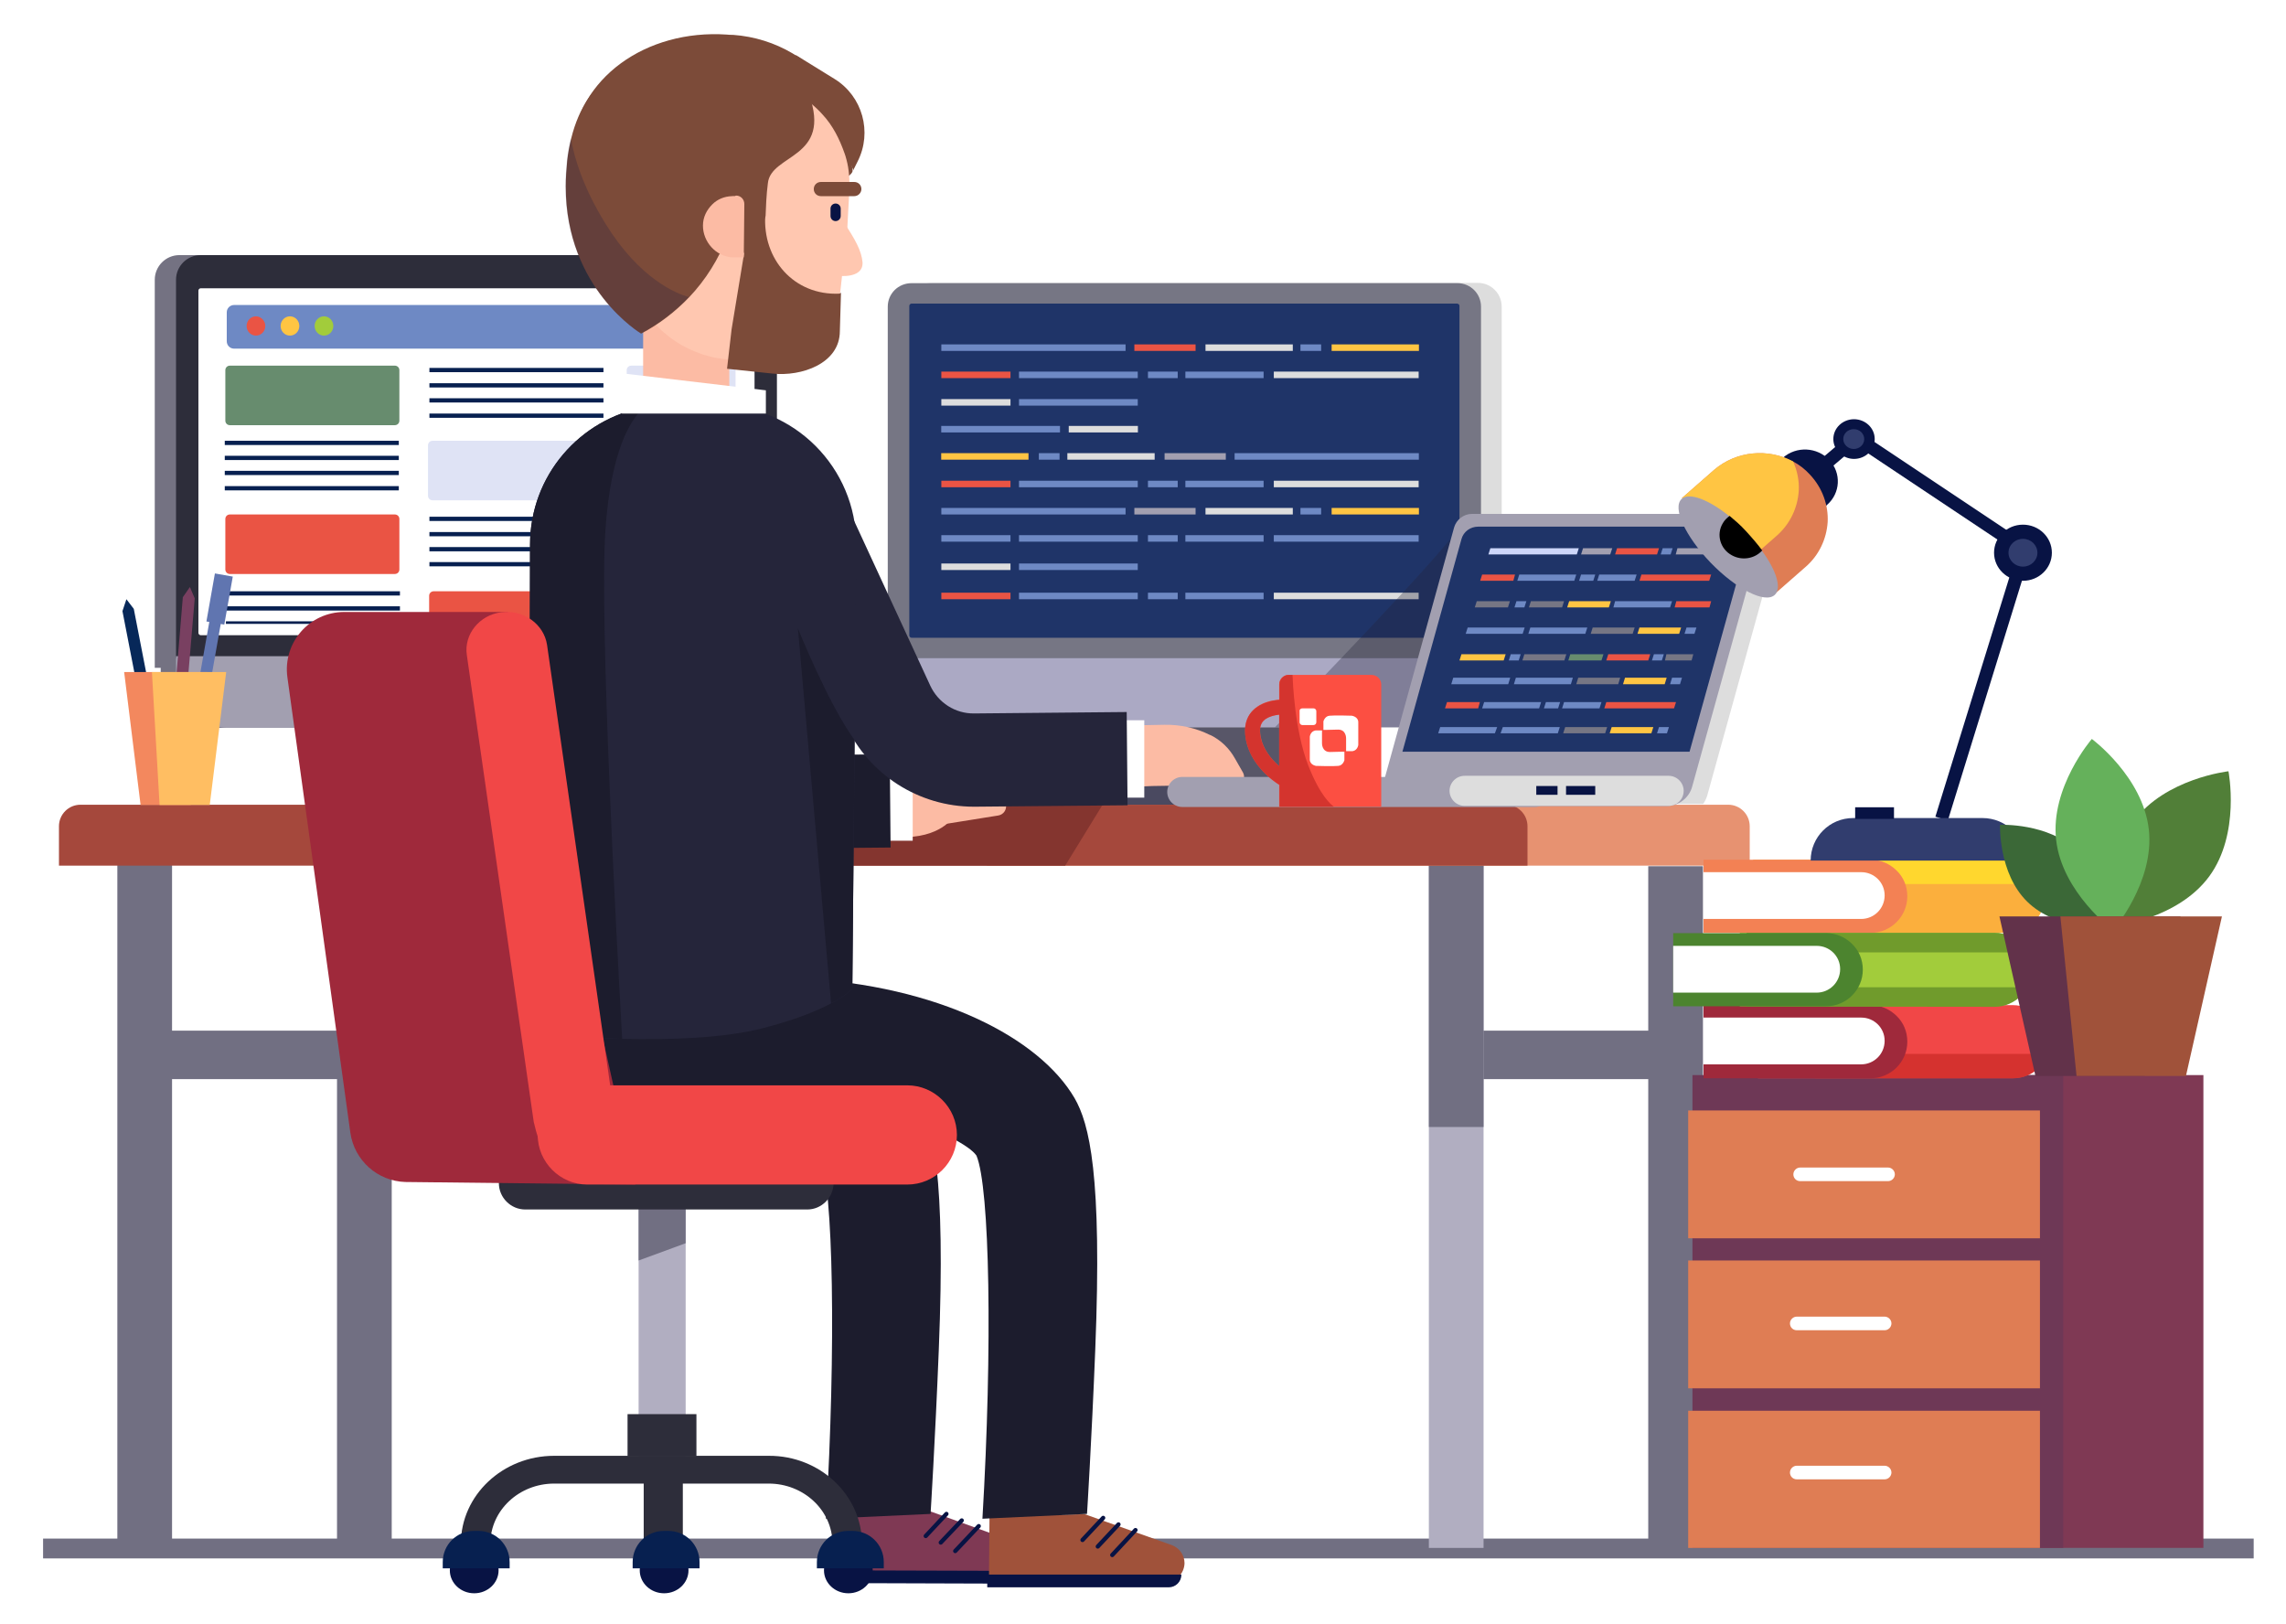 <svg xmlns="http://www.w3.org/2000/svg" xmlns:xlink="http://www.w3.org/1999/xlink" x="0px" y="0px" viewBox="0 0 806.5 573">
    <defs>
    <style>
        /* banner image css start */
        /* Banner image animation - start */
        .eye{animation:winking 6s linear infinite;}
        .left-center{transform-origin:93% 59% 0; animation:leaf-c 25s ease infinite;}
        .left-left{transform-origin:93% 59% 0; animation:leaf-l 25s ease infinite;}
        .left-right{transform-origin:93% 59% 0; animation:leaf-r 25s ease infinite;}
        .bulb{-webkit-animation: color-change-3x 6s linear alternate both; animation: color-change-3x 6s linear alternate both;}
        [class*="line-"] polygon{opacity:0; transition: all 200ms ease 0s;}
        .line-1.go polygon,.line-2.go polygon,.line-3.go polygon,.line-4.go polygon,.line-5.go polygon,.line-6.go polygon,.line-7.go polygon,.line-8.go polygon{opacity:1}
        .line-1.go polygon:nth-child(1){transition-delay:1s;}
        .line-1.go polygon:nth-child(2){transition-delay:1.3s;}
        .line-1.go polygon:nth-child(3){transition-delay:1.6s;}
        .line-1.go polygon:nth-child(4){transition-delay:1.9s;}
        .line-1.go polygon:nth-child(5){transition-delay:2.2s;}
        .line-2.go polygon:nth-child(1){transition-delay:2.5s;}
        .line-2.go polygon:nth-child(2){transition-delay:2.8s;}
        .line-2.go polygon:nth-child(3){transition-delay:3.1s;}
        .line-2.go polygon:nth-child(4){transition-delay:3.4s;}
        .line-2.go polygon:nth-child(5){transition-delay:3.7s;}
        .line-3.go polygon:nth-child(1){transition-delay:4s;}
        .line-3.go polygon:nth-child(2){transition-delay:4.3s;}
        .line-3.go polygon:nth-child(3){transition-delay:4.6s;}
        .line-3.go polygon:nth-child(4){transition-delay:4.9s;}
        .line-3.go polygon:nth-child(5){transition-delay:5.2s;}
        .line-3.go polygon:nth-child(6){transition-delay:5.5s;}
        .line-4.go polygon:nth-child(1){transition-delay:5.8s;}
        .line-4.go polygon:nth-child(2){transition-delay:6.1s;}
        .line-4.go polygon:nth-child(3){transition-delay:6.4s;}
        .line-4.go polygon:nth-child(4){transition-delay:6.7s;}
        .line-4.go polygon:nth-child(5){transition-delay:7s;}
        .line-5.go polygon:nth-child(1){transition-delay:7.3s;}
        .line-5.go polygon:nth-child(2){transition-delay:7.6s;}
        .line-5.go polygon:nth-child(3){transition-delay:7.9s;}
        .line-5.go polygon:nth-child(4){transition-delay:8.2s;}
        .line-5.go polygon:nth-child(5){transition-delay:8.5s;}
        .line-5.go polygon:nth-child(6){transition-delay:8.8s;}
        .line-5.go polygon:nth-child(7){transition-delay:9.1s;}
        .line-6.go polygon:nth-child(1){transition-delay:9.4s;}
        .line-6.go polygon:nth-child(2){transition-delay:9.7s;}
        .line-6.go polygon:nth-child(3){transition-delay:10s;}
        .line-6.go polygon:nth-child(4){transition-delay:10.3s;}
        .line-6.go polygon:nth-child(5){transition-delay:10.6s;}
        .line-7.go polygon:nth-child(1){transition-delay:10.9s;}
        .line-7.go polygon:nth-child(2){transition-delay:11.2s;}
        .line-7.go polygon:nth-child(3){transition-delay:11.5s;}
        .line-7.go polygon:nth-child(4){transition-delay:11.8s;}
        .line-7.go polygon:nth-child(5){transition-delay:12.1s;}
        .line-8.go polygon:nth-child(1){transition-delay:12.4s;}
        .line-8.go polygon:nth-child(2){transition-delay:12.7s;}
        .line-8.go polygon:nth-child(3){transition-delay:13s;}
        .line-8.go polygon:nth-child(4){transition-delay:13.3s;}
        .line-8.go polygon:nth-child(5){transition-delay:13.6s;}

        @keyframes color-change-3x{0%{fill:#ffffff;}85%{fill:#FDEECF;}90%{fill:#F9CE78;}95%{fill:#F5AE20;}100%{fill:#EBCD91;}}
        @keyframes winking{0%{opacity:0;}1.5%{opacity:1;}2.5%{opacity:0;}3.5%{opacity:1;}100%{opacity:1;}}
        @keyframes leaf-r{0%{transform:rotate(0deg);}24%{transform:rotate(0deg);}34%{transform:rotate(9deg);}44%{transform:rotate(0deg);}100%{transform:rotate(0deg);}}
        @keyframes leaf-c{0%{transform:rotate(0deg);}22%{transform:rotate(-2deg);}32%{transform:rotate(9deg);}42%{transform:rotate(0deg);}100%{transform:rotate(0deg);}}
        @keyframes leaf-l{0%{transform:rotate(0deg);}20%{transform:rotate(-2deg);}30%{transform:rotate(9deg);}40%{transform:rotate(0deg);}100%{transform:rotate(0deg);}}
        @-webkit-keyframes sonarEffect{0%{opacity:0.3;}40%{opacity:0.5;box-shadow:0 0 0 2px rgba(255,255,255,0.1),0 0 10px 10px #3851bc,0 0 0 10px rgba(255,255,255,0.5);}100%{box-shadow:0 0 0 2px rgba(255,255,255,0.1),0 0 10px 10px #3851bc,0 0 0 10px rgba(255,255,255,0.5);-webkit-transform:scale(1.5);opacity:0;}}
        @-moz-keyframes sonarEffect{0%{opacity:0.3;}40%{opacity:0.5;box-shadow:0 0 0 2px rgba(255,255,255,0.1),0 0 10px 10px #3851bc,0 0 0 10px rgba(255,255,255,0.5);}100%{box-shadow:0 0 0 2px rgba(255,255,255,0.1),0 0 10px 10px #3851bc,0 0 0 10px rgba(255,255,255,0.5);-moz-transform:scale(1.5);opacity:0;}}
        @keyframes sonarEffect{0%{opacity:0.3;}40%{opacity:0.5;box-shadow:0 0 0 2px rgba(255,255,255,0.1),0 0 10px 10px #3851bc,0 0 0 10px rgba(255,255,255,0.5);}100%{box-shadow:0 0 0 2px rgba(255,255,255,0.1),0 0 10px 10px #3851bc,0 0 0 10px rgba(255,255,255,0.5);transform:scale(1.5);opacity:0;}}

        .st0{fill:none;stroke:#716F82;stroke-width:7;stroke-miterlimit:10;}
        .st1{fill:#072050;}
        .st2{fill:#747282;}
        .st3{fill:#2D2D3A;}
        .st4{fill:#ffffff;}
        .st5{fill:#A29FB0;}
        .st6{fill:#6E89C4;}
        .st7{fill:#EA5444;}
        .st8{fill:#FFC543;}
        .st9{fill:#A2CC3B;}
        .st10{fill:#313D6E;}
        .st23232323{clip-path:url(#SVGID_2_);}
        .st11{fill:#678C6E;}
        .st12{opacity:0.55;fill:#C5CBED;}
        .st13{fill:#7C4B39;}
        .st14{fill:#FCBBA4;}
        .st15{fill:#FFC7B0;}
        .st16{fill:#081344;}
        .st17{opacity:0.2;fill:#081344;}
        .st18{fill:#716F82;}
        .st19{fill:#B1AEC1;}
        .st20{fill:#585668;}
        .st21{fill:#DDDDDD;}
        .st22{fill:#767684;}
        .st23{fill:#1F3468;}
        .st24{fill:#ABA9C4;}
        .st25{fill:#4A4960;}
        .st26{fill:#E79271;}
        .st27{fill:#A5483C;}
        .st28{fill:#84352F;}
        .st29{fill:#7F3954;}
        .st30{fill:#6E3856;}
        .st31{fill:#DF7D54;}
        .st32{fill:none;stroke:#081344;stroke-width:1.493;stroke-linecap:round;stroke-miterlimit:10;}
        .st33{fill:#1C1C2D;}
        .st34{fill:#A0523A;}
        .st35{fill:#25253A;}
        .st36{fill:#9F293B;}
        .st37{fill:#F14747;}
        .st38{opacity:0.32;fill:#25253A;}
        .st39{fill:#ECEEF0;}
        .st40{fill:#CDD6F9;}
        .st41{fill:#FC4F42;}
        .st42{opacity:0.79;fill:#CE2D29;}
        .st43{fill:#6075B0;}
        .st44{fill:#794061;}
        .st45{fill:#072859;}
        .st46{fill:#F3885E;}
        .st47{fill:#FFBE62;}
        .st48{fill:#FBAF3D;}
        .st49{fill:#FFD72E;}
        .st50{fill:#F38154;}
        .st51{fill:#709B2C;}
        .st52{fill:#4C842F;}
        .st53{fill:none;stroke:#081344;stroke-width:4.594;stroke-miterlimit:10;}
        .st54{fill:#517F38;}
        .st55{fill:#3B6837;}
        .st56{fill:#65B15B;}
        .st57{fill:#62324A;}
        /* Banner image animation - end */
    </style>
</defs>
    <line class="st0" x1="15.2" y1="546.3" x2="795.1" y2="546.3"></line>
    <g><rect x="128.1" y="143.3" transform="matrix(-1 -1.224647e-16 1.224647e-16 -1 322.326 428.729)" class="st1" width="66.1" height="142.2"></rect>
    <g><path class="st2" d="M54.7,235.6h212V98.7c0-4.8-3.9-8.7-8.7-8.7H63.3c-4.8,0-8.7,3.9-8.7,8.7V235.6z"></path><path class="st2" d="M75,256.8h175.4c10.1,0,18.3-8.2,18.3-18.3v-7h-212v7C56.7,248.6,64.9,256.8,75,256.8z"></path><path class="st3" d="M274.1,98.7v136.9l-52-0.8l-54.5-0.9l-17.2-0.3l-55-0.9l-33.3-0.5V98.7c0-4.8,3.9-8.7,8.7-8.7h194.7C270.2,90,274.1,93.9,274.1,98.7z"></path><path class="st4" d="M70,102.5v120.8c0,0.4,0.4,0.8,0.8,0.8h194.6c0.4,0,0.8-0.4,0.8-0.8V102.5c0-0.4-0.4-0.8-0.8-0.8H70.8C70.4,101.7,70,102.1,70,102.5z"></path><path class="st5" d="M80.4,256.8h175.4c10.1,0,18.3-8.2,18.3-18.3v-7h-212v7C62.1,248.6,70.3,256.8,80.4,256.8z"></path></g><path class="st5" d="M126.4,286h88.6c2.7,0,4.9-2.2,4.9-4.9l0,0c0-2.7-2.2-4.9-4.9-4.9h-88.6c-2.7,0-4.9,2.2-4.9,4.9l0,0C121.5,283.8,123.7,286,126.4,286z"></path>
    <g><path class="st6" d="M256.9,123H82.6c-1.5,0-2.6-1.2-2.6-2.6v-10.2c0-1.5,1.2-2.6,2.6-2.6h174.3c1.5,0,2.6,1.2,2.6,2.6v10.2C259.5,121.8,258.3,123,256.9,123z"></path>
        <g>
        <g><path class="st7" d="M93.6,115c0,1.9-1.5,3.4-3.3,3.4S87,116.9,87,115c0-1.9,1.5-3.4,3.3-3.4S93.6,113.2,93.6,115z"></path></g></g>
    <g>
        <g><ellipse class="st8" cx="102.3" cy="115" rx="3.3" ry="3.4"></ellipse></g></g>
    <g>
        <g><ellipse class="st9" cx="114.3" cy="115" rx="3.3" ry="3.4"></ellipse></g></g><!-- -->
    <g><defs><rect id="SVGID_1_" x="74.5" y="124.8" width="189.1" height="95.3"></rect></defs><clipPath id="SVGID_2_"><use xlink:href="#SVGID_1_" style="overflow:visible;"></use></clipPath><g class="st23232323"><g class="widow-1"><path class="st11" d="M139.3,150H81.1c-0.9,0-1.6-0.7-1.6-1.6v-17.8c0-0.9,0.7-1.6,1.6-1.6h58.2c0.9,0,1.6,0.7,1.6,1.6v17.8 C140.9,149.3,140.2,150,139.3,150z"></path><path class="st12" d="M210.8,176.5h-58.2c-0.9,0-1.6-0.7-1.6-1.6v-17.8c0-0.9,0.7-1.6,1.6-1.6h58.2c0.9,0,1.6,0.7,1.6,1.6v17.8 C212.4,175.8,211.7,176.5,210.8,176.5z"></path><path class="st12" d="M257.9,150h-35.2c-0.9,0-1.6-0.7-1.6-1.6v-17.8c0-0.9,0.7-1.6,1.6-1.6h35.2c0.9,0,1.6,0.7,1.6,1.6v17.8 C259.5,149.3,258.8,150,257.9,150z"></path><path class="st7" d="M257.9,176.9h-35.2c-0.9,0-1.6-0.7-1.6-1.6v-17.8c0-0.9,0.7-1.6,1.6-1.6h35.2c0.9,0,1.6,0.7,1.6,1.6v17.8 C259.5,176.2,258.8,176.9,257.9,176.9z"></path>
        <g><rect x="151.5" y="145.9" class="st1" width="61.4" height="1.5"></rect><rect x="151.5" y="140.5" class="st1" width="61.4" height="1.5"></rect><rect x="151.5" y="135.2" class="st1" width="61.4" height="1.5"></rect><rect x="151.5" y="129.8" class="st1" width="61.4" height="1.5"></rect></g><path class="st7" d="M139.3,202.5H81.1c-0.9,0-1.6-0.7-1.6-1.6v-17.8c0-0.9,0.7-1.6,1.6-1.6h58.2c0.9,0,1.6,0.7,1.6,1.6v17.8 C140.9,201.8,140.2,202.5,139.3,202.5z"></path>
    <g><rect x="151.5" y="198.3" class="st1" width="61.4" height="1.5"></rect><rect x="151.5" y="193" class="st1" width="61.4" height="1.5"></rect><rect x="151.5" y="187.7" class="st1" width="61.4" height="1.5"></rect><rect x="151.5" y="182.3" class="st1" width="61.4" height="1.5"></rect></g>
    <g><rect x="79.3" y="171.5" class="st1" width="61.4" height="1.5"></rect><rect x="79.3" y="166.1" class="st1" width="61.4" height="1.5"></rect><rect x="79.3" y="160.8" class="st1" width="61.4" height="1.5"></rect><rect x="79.3" y="155.5" class="st1" width="61.4" height="1.5"></rect></g><path class="st7" d="M211.1,229.6H153c-0.9,0-1.6-0.7-1.6-1.6v-17.8c0-0.9,0.7-1.6,1.6-1.6h58.2c0.9,0,1.6,0.7,1.6,1.6V228 C212.8,228.9,212,229.6,211.1,229.6z"></path><path class="st11" d="M258.3,230H223c-0.9,0-1.6-0.7-1.6-1.6v-17.8c0-0.9,0.7-1.6,1.6-1.6h35.2c0.9,0,1.6,0.7,1.6,1.6v17.8 C259.9,229.3,259.1,230,258.3,230z"></path><path class="st11" d="M139.6,255.6H81.4c-0.9,0-1.6-0.7-1.6-1.6v-17.8c0-0.9,0.7-1.6,1.6-1.6h58.2c0.9,0,1.6,0.7,1.6,1.6V254 C141.3,254.9,140.5,255.6,139.6,255.6z"></path>
    <g><rect x="151.9" y="251.4" class="st1" width="61.4" height="1.5"></rect><rect x="151.9" y="246.1" class="st1" width="61.4" height="1.5"></rect><rect x="151.9" y="240.8" class="st1" width="61.4" height="1.5"></rect><rect x="151.9" y="235.4" class="st1" width="61.4" height="1.5"></rect></g>
    <g><rect x="79.7" y="224.6" class="st1" width="61.4" height="1.5"></rect><rect x="79.7" y="219.2" class="st1" width="61.4" height="1.5"></rect><rect x="79.7" y="213.9" class="st1" width="61.4" height="1.5"></rect><rect x="79.7" y="208.6" class="st1" width="61.4" height="1.5"></rect></g>
    <g><rect x="221.4" y="251.4" class="st1" width="38.4" height="1.5"></rect><rect x="221.4" y="246.1" class="st1" width="38.4" height="1.5"></rect><rect x="221.4" y="240.8" class="st1" width="38.4" height="1.5"></rect><rect x="221.4" y="235.4" class="st1" width="38.4" height="1.5"></rect></g></g><g class="widow-2"><path class="st12" d="M211.9,283.4h-58.2c-0.9,0-1.6-0.7-1.6-1.6V264c0-0.9,0.7-1.6,1.6-1.6h58.2c0.9,0,1.6,0.7,1.6,1.6v17.8 C213.5,282.7,212.8,283.4,211.9,283.4z"></path><path class="st7" d="M259,283.8h-35.2c-0.9,0-1.6-0.7-1.6-1.6v-17.8c0-0.9,0.7-1.6,1.6-1.6H259c0.9,0,1.6,0.7,1.6,1.6v17.8 C260.6,283.1,259.9,283.8,259,283.8z"></path><path class="st12" d="M140.4,309.4H82.2c-0.9,0-1.6-0.7-1.6-1.6V290c0-0.9,0.7-1.6,1.6-1.6h58.2c0.9,0,1.6,0.7,1.6,1.6v17.8 C142,308.7,141.3,309.4,140.4,309.4z"></path>
        <g><rect x="152.6" y="305.2" class="st1" width="61.4" height="1.5"></rect><rect x="152.6" y="299.9" class="st1" width="61.4" height="1.5"></rect><rect x="152.6" y="294.6" class="st1" width="61.4" height="1.5"></rect><rect x="152.6" y="289.2" class="st1" width="61.4" height="1.5"></rect></g>
    <g><rect x="80.4" y="278.4" class="st1" width="61.4" height="1.5"></rect><rect x="80.4" y="273" class="st1" width="61.4" height="1.5"></rect><rect x="80.4" y="267.7" class="st1" width="61.4" height="1.5"></rect><rect x="80.4" y="262.4" class="st1" width="61.4" height="1.5"></rect></g><path class="st7" d="M212.3,336.5h-58.2c-0.9,0-1.6-0.7-1.6-1.6v-17.8c0-0.9,0.7-1.6,1.6-1.6h58.2c0.9,0,1.6,0.7,1.6,1.6v17.8C213.9,335.8,213.2,336.5,212.3,336.5z"></path><path class="st11" d="M259.4,336.9h-35.2c-0.9,0-1.6-0.7-1.6-1.6v-17.8c0-0.9,0.7-1.6,1.6-1.6h35.2c0.9,0,1.6,0.7,1.6,1.6v17.8C261,336.2,260.3,336.9,259.4,336.9z"></path><path class="st7" d="M140.8,362.5H82.6c-0.9,0-1.6-0.7-1.6-1.6v-17.8c0-0.9,0.7-1.6,1.6-1.6h58.2c0.9,0,1.6,0.7,1.6,1.6v17.8C142.4,361.8,141.7,362.5,140.8,362.5z"></path>
    <g><rect x="153" y="358.3" class="st1" width="61.4" height="1.5"></rect><rect x="153" y="353" class="st1" width="61.4" height="1.5"></rect><rect x="153" y="347.7" class="st1" width="61.4" height="1.5"></rect><rect x="153" y="342.3" class="st1" width="61.4" height="1.5"></rect></g>
    <g><rect x="80.8" y="331.5" class="st1" width="61.4" height="1.5"></rect><rect x="80.8" y="326.1" class="st1" width="61.4" height="1.5"></rect><rect x="80.8" y="320.8" class="st1" width="61.4" height="1.5"></rect><rect x="80.8" y="315.5" class="st1" width="61.4" height="1.5"></rect></g><path class="st12" d="M260.4,363.5h-35.2c-0.9,0-1.6-0.7-1.6-1.6v-17.8c0-0.9,0.7-1.6,1.6-1.6h35.2c0.9,0,1.6,0.7,1.6,1.6v17.8C262,362.8,261.3,363.5,260.4,363.5z"></path></g><g class="widow-3"><path class="st12" d="M213.5,389.8h-58.2c-0.9,0-1.6-0.7-1.6-1.6v-17.8c0-0.9,0.7-1.6,1.6-1.6h58.2c0.9,0,1.6,0.7,1.6,1.6v17.8C215.1,389,214.4,389.8,213.5,389.8z"></path><path class="st7" d="M260.6,390.1h-35.2c-0.9,0-1.6-0.7-1.6-1.6v-17.8c0-0.9,0.7-1.6,1.6-1.6h35.2c0.9,0,1.6,0.7,1.6,1.6v17.8C262.2,389.4,261.5,390.1,260.6,390.1z"></path><path class="st12" d="M142,415.8H83.8c-0.9,0-1.6-0.7-1.6-1.6v-17.8c0-0.9,0.7-1.6,1.6-1.6H142c0.9,0,1.6,0.7,1.6,1.6v17.8C143.6,415,142.9,415.8,142,415.8z"></path>
        <g><rect x="154.2" y="411.5" class="st1" width="61.4" height="1.5"></rect><rect x="154.2" y="406.3" class="st1" width="61.4" height="1.5"></rect><rect x="154.2" y="400.9" class="st1" width="61.4" height="1.5"></rect><rect x="154.2" y="395.5" class="st1" width="61.4" height="1.5"></rect></g>
    <g><rect x="82" y="384.8" class="st1" width="61.4" height="1.5"></rect><rect x="82" y="379.4" class="st1" width="61.4" height="1.5"></rect><rect x="82" y="374" class="st1" width="61.4" height="1.5"></rect><rect x="82" y="368.8" class="st1" width="61.4" height="1.5"></rect></g><path class="st7" d="M213.9,442.9h-58.2c-0.9,0-1.6-0.7-1.6-1.6v-17.8c0-0.9,0.7-1.6,1.6-1.6h58.2c0.9,0,1.6,0.7,1.6,1.6v17.8C215.5,442.1,214.8,442.9,213.9,442.9z"></path><path class="st11" d="M261,443.3h-35.2c-0.9,0-1.6-0.7-1.6-1.6v-17.8c0-0.9,0.7-1.6,1.6-1.6H261c0.9,0,1.6,0.7,1.6,1.6v17.8C262.6,442.5,261.9,443.3,261,443.3z"></path><path class="st7" d="M142.4,468.9H84.2c-0.9,0-1.6-0.7-1.6-1.6v-17.8c0-0.9,0.7-1.6,1.6-1.6h58.2c0.9,0,1.6,0.7,1.6,1.6v17.8C144,468.1,143.3,468.9,142.4,468.9z"></path>
    <g><rect x="154.6" y="464.6" class="st1" width="61.4" height="1.5"></rect><rect x="154.6" y="459.4" class="st1" width="61.4" height="1.5"></rect><rect x="154.6" y="454" class="st1" width="61.4" height="1.5"></rect><rect x="154.6" y="448.6" class="st1" width="61.4" height="1.5"></rect></g>
    <g><rect x="82.4" y="437.9" class="st1" width="61.4" height="1.5"></rect><rect x="82.4" y="432.5" class="st1" width="61.4" height="1.5"></rect><rect x="82.4" y="427.1" class="st1" width="61.4" height="1.5"></rect><rect x="82.4" y="421.9" class="st1" width="61.4" height="1.5"></rect></g><path class="st12" d="M261,468.9h-35.2c-0.9,0-1.6-0.7-1.6-1.6v-17.8c0-0.9,0.7-1.6,1.6-1.6H261c0.9,0,1.6,0.7,1.6,1.6v17.8C262.6,468.1,261.9,468.9,261,468.9z"></path></g></g></g></g><polygon style="display:none" class="st12" points="233.3,90 167.6,231.7 95.4,231.7 160.5,90 "></polygon></g>
    <g><path class="st13" d="M280.9,19.5l13.6,8.4c9.8,6.1,13.3,18.7,8.1,29c-1,2-1.7,3.4-1.6,3.2c0.5-0.6-20.8-40.4-20.8-40.4"></path><path class="st14" d="M245.6,149.3h-7c-6.4,0-11.7-5.3-11.7-11.7v-33c0-6.4,5.3-11.7,11.7-11.7h7c6.4,0,11.7,5.3,11.7,11.7v33C257.3,144,252,149.3,245.6,149.3z"></path><path class="st13" d="M300.8,60.1c0.3,2.7-12.1,7.2-12.3,10l2,5.6c-15.3-5.5-1.8,2.9-1.8,2.9c-4.5,13.5-3,20.9-15.9,26.1c-6.5,2.6-13.6,3.7-21,3.2c-9.9-0.7-18.7,2.4-25.9-1c-1.5-0.7-2.9-1.7-4.2-3c-2.5-2.5-4.8-5.3-6.7-8.3c-0.7-1.2-1.4-2.4-2.1-3.6c-3.9-7.6-11.9-29.7-11.3-38.8c1.8-25.7,26.4-42.9,54.8-41c0.7,0.1,1.4,0.1,2.2,0.1c15.3,1.1,28.4,9.2,36.4,21c0.4,0.6,0.8,1.3,1.2,1.9c0,0,0,0,0,0c2.3,3.7,3.5,19.8,3.5,19.8C300.2,56.6,300.6,58.3,300.8,60.1z"></path><path class="st15" d="M299.6,68.3l-0.4,7.1l-0.6,11.7l-1,4.1c-0.1,1.8-1,11.5-1.4,13.3c-3.2,16.6-14.1,20.1-31,22.2c-0.5,0.1-1,0.1-1.5,0.1c-1.8,0.2-3.6,0.2-5.5,0.1c-1.8-0.1-3.6-0.3-5.3-0.6c-3.4-0.6-6.6-1.7-9.6-3.1c0,0,0,0,0,0c-7.5-3.5-13.6-9.3-17.6-16.3c-3-5.3-4.8-11.4-5-17.8c0-0.4,0-0.9,0-1.3c0-0.5,0-1,0-1.6v-0.3l0-1.3l0.2-3.3l0.6-11.5l0-0.1v0l0.1-2.1l0.1-1.7l0.1-1.5l0-0.4c0.2-2.7,0.7-5.2,1.5-7.7c0.5-1.7,1.2-3.4,1.9-5c0.1-0.3,0.2-0.5,0.3-0.7c0.6-1.3,1.3-2.6,2-3.9c0,0,0,0,0,0c2.8-4.8,6.7-8.9,11.2-12c0.9-0.6,1.8-1.3,2.8-1.8c6.6-3.9,14.3-5.9,22.5-5.5c6.8,0.4,11.8,2.4,17.3,5.7c3.3,2,6.3,4.4,8.9,7.3c3.7,4,6,8.7,7.8,13.8c0.1,0.3,0.2,0.6,0.3,0.9c0.5,1.7,0.9,3.4,1.1,5.2C299.7,62.7,299.8,65.5,299.6,68.3z"></path><path class="st13" d="M285.4,33.3c8.3,22.8-13.5,20.9-14.5,31.4c-0.1,1.2-0.5,2.9-0.8,11.5l-1.7,5.4c-0.5,1.7-2,2.8-3.8,2.8c-2.2,0-3.9-1.8-3.9-3.9v-0.1l0.2-8.5l-4.2,11.3c-3.1,8.1-7.7,15.5-13.6,21.7c-4.9,5.1-10.6,9.5-16.9,12.8c0,0-26.6-15.8-26.6-51.9c0-2.9,0.2-5.9,0.5-9c0.3-2.8,0.8-5.4,1.4-7.9c11-44.8,66.1-29.5,71.4-27.5C278.4,23.4,285.4,33.3,285.4,33.3z"></path><path class="st15" d="M304.3,92.5c0,0.1,0,0.6,0,0.6c-0.1,2.5-2.2,4.4-7.5,4.3l0.7-19.3C301.8,84.6,303.9,88.4,304.3,92.5z"></path><path class="st13" d="M301.4,69.2h-11.8c-1.4,0-2.5-1.1-2.5-2.5l0,0c0-1.4,1.1-2.5,2.5-2.5h11.8c1.4,0,2.5,1.1,2.5,2.5v0C303.9,68,302.8,69.2,301.4,69.2z"></path><path class="st16 eye" d="M294.8,78L294.8,78c-1,0-1.8-0.8-1.8-1.8v-2.6c0-1,0.8-1.8,1.8-1.8l0,0c1,0,1.8,0.8,1.8,1.8v2.6 C296.6,77.2,295.8,78,294.8,78z"></path><path class="st17" d="M243,104.8c-4.9,5.1-10.6,9.5-16.9,12.8c0,0-26.6-15.8-26.6-51.9c0-2.9,0.2-5.9,0.5-9c0.3-2.8,0.8-5.4,1.4-7.9c1.2,6.9,4.3,17.3,12.2,30.1C225.7,98.5,238.7,103.6,243,104.8z"></path><path class="st13" d="M296.7,103.3l-0.4,13.5c0,11.5-13.6,16.1-23.7,15l-16.1-1.7l1.6-13.9l4.4-26.7l-7.1-19.9l14.6,6.1l0,0c-1.1,15.8,10.2,28.6,26.1,27.9L296.7,103.3z"></path><path class="st14" d="M259.7,69c1.6,0,2.9,1.3,2.9,3l-0.1,10l-0.1,8.8l-3.4,0c-0.3,0-0.5,0-0.7,0c-5.8-0.4-10.3-5.5-10.3-11.2c0-3,1.3-5.5,3.3-7.5c1.8-1.8,4.2-2.8,6.9-2.9l0,0c0.3,0,0.6-0.1,0.9,0L259.7,69z"></path>
        <g><rect x="156.3" y="362.2" transform="matrix(-1 -1.224647e-16 1.224647e-16 -1 405.193 741.522)" class="st16" width="92.6" height="17.1"></rect><line class="st10" x1="124.7" y1="521.5" x2="124.7" y2="528"></line><rect x="510.4" y="363.7" transform="matrix(-1 -1.224647e-16 1.224647e-16 -1 1105.572 744.407)" class="st18" width="84.8" height="17.1"></rect><rect x="581.5" y="305.6" class="st18" width="19.3" height="240.5"></rect><rect x="504.1" y="304.2" class="st19" width="19.3" height="241.9"></rect><rect x="504.1" y="294.4" class="st18" width="19.3" height="103.2"></rect><rect x="47.7" y="363.7" transform="matrix(-1 -1.224647e-16 1.224647e-16 -1 180.238 744.407)" class="st18" width="84.8" height="17.1"></rect><rect x="118.9" y="305.6" class="st18" width="19.3" height="240.5"></rect><rect x="41.4" y="304.2" class="st18" width="19.3" height="241.9"></rect>
        <g><rect x="398.4" y="144.1" class="st20" width="63.7" height="137"></rect>
        <g>
        <g><path class="st21" d="M529.7,236.1H320.4V108.2c0-4.6,3.7-8.4,8.4-8.4h192.6c4.6,0,8.4,3.7,8.4,8.4V236.1z"></path><path class="st21" d="M510.1,256.5h-174c-9.7,0-17.6-7.9-17.6-17.6v-6.8h209.3v6.8C527.7,248.6,519.8,256.5,510.1,256.5z"></path><path class="st22" d="M522.5,108.2v127.8H313.2V108.2c0-4.6,3.7-8.3,8.4-8.3h192.6C518.8,99.9,522.5,103.6,522.5,108.2z"></path><path class="st23" d="M514.9,107.9v116.3c0,0.4-0.4,0.8-0.8,0.8H321.6c-0.4,0-0.8-0.4-0.8-0.8V107.9c0-0.4,0.4-0.8,0.8-0.8h192.5C514.6,107.2,514.9,107.5,514.9,107.9z"></path><path class="st24" d="M522.5,232.1v6.8c0,7.1-4.2,13.2-10.2,16c-2.3,1.1-4.8,1.7-7.5,1.7h-174c-9.7,0-17.6-7.9-17.6-17.6v-6.8H522.5z"></path></g>
    <g><g class="line-1 go"><rect x="332.1" y="121.5" class="st6" width="65" height="2.3"></rect><rect x="400.2" y="121.5" class="st7" width="21.6" height="2.3"></rect><rect x="425.3" y="121.5" class="st21" width="30.8" height="2.3"></rect><rect x="458.8" y="121.5" class="st6" width="7.3" height="2.3"></rect><rect x="469.8" y="121.5" class="st8" width="30.8" height="2.3"></rect></g><g class="line-2 go"><rect x="332.1" y="131.1" class="st7" width="24.4" height="2.3"></rect><rect x="359.5" y="131.1" class="st6" width="41.9" height="2.3"></rect><rect x="405" y="131.1" class="st6" width="10.5" height="2.3"></rect><rect x="418.2" y="131.1" class="st6" width="27.6" height="2.3"></rect><rect x="449.4" y="131.1" class="st21" width="51.1" height="2.3"></rect></g><g class="line-3 go"><rect x="332.1" y="140.8" class="st21" width="24.4" height="2.3"></rect><rect x="359.5" y="140.8" class="st6" width="41.9" height="2.3"></rect></g><g class="line-4 go"><rect x="332.1" y="150.4" transform="matrix(-1 -1.224647e-16 1.224647e-16 -1 706.069 302.963)" class="st6" width="41.9" height="2.3"></rect><rect x="377" y="150.4" transform="matrix(-1 -1.224647e-16 1.224647e-16 -1 778.453 302.963)" class="st21" width="24.4" height="2.3"></rect></g><g class="line-5 go"><rect x="332.1" y="160" transform="matrix(-1 -1.224647e-16 1.224647e-16 -1 694.956 322.171)" class="st8" width="30.8" height="2.3"></rect><rect x="366.5" y="160" transform="matrix(-1 -1.224647e-16 1.224647e-16 -1 740.307 322.171)" class="st6" width="7.3" height="2.3"></rect><rect x="376.5" y="160" transform="matrix(-1 -1.224647e-16 1.224647e-16 -1 783.861 322.171)" class="st21" width="30.8" height="2.3"></rect><rect x="410.9" y="160" transform="matrix(-1 -1.224647e-16 1.224647e-16 -1 843.363 322.171)" class="st5" width="21.6" height="2.3"></rect><rect x="435.5" y="160" transform="matrix(-1 -1.224647e-16 1.224647e-16 -1 936.068 322.171)" class="st6" width="65" height="2.3"></rect></g><g class="line-6 go"><rect x="332.1" y="169.6" class="st7" width="24.4" height="2.3"></rect><rect x="359.5" y="169.6" class="st6" width="41.9" height="2.3"></rect><rect x="405" y="169.6" class="st6" width="10.5" height="2.3"></rect><rect x="418.2" y="169.6" class="st6" width="27.6" height="2.3"></rect><rect x="449.4" y="169.6" class="st21" width="51.1" height="2.3"></rect></g><g class="line-7 go"><rect x="332.1" y="179.2" class="st6" width="65" height="2.3"></rect><rect x="400.2" y="179.2" class="st5" width="21.6" height="2.3"></rect><rect x="425.3" y="179.2" class="st21" width="30.8" height="2.3"></rect><rect x="458.8" y="179.2" class="st6" width="7.3" height="2.3"></rect><rect x="469.8" y="179.2" class="st8" width="30.8" height="2.3"></rect></g><g class="line-8 go"><rect x="332.1" y="188.8" class="st6" width="24.4" height="2.3"></rect><rect x="359.5" y="188.8" class="st6" width="41.9" height="2.3"></rect><rect x="405" y="188.8" class="st6" width="10.5" height="2.3"></rect><rect x="418.2" y="188.8" class="st6" width="27.6" height="2.3"></rect><rect x="449.4" y="188.8" class="st6" width="51.1" height="2.3"></rect></g><g class="line-9 go"><rect x="332.1" y="198.8" class="st21" width="24.4" height="2.3"></rect><rect x="359.5" y="198.8" class="st6" width="41.9" height="2.3"></rect></g><g class="line-10 go"><rect x="332.1" y="209.1" class="st7" width="24.4" height="2.3"></rect><rect x="359.5" y="209.1" class="st6" width="41.9" height="2.3"></rect><rect x="405" y="209.1" class="st6" width="10.5" height="2.3"></rect><rect x="418.2" y="209.1" class="st6" width="27.6" height="2.3"></rect><rect x="449.4" y="209.1" class="st21" width="51.1" height="2.3"></rect></g></g></g><path class="st25" d="M460.6,284.6h-85.3c-2.6,0-4.7-2.1-4.7-4.7v0c0-2.6,2.1-4.7,4.7-4.7h85.3c2.6,0,4.7,2.1,4.7,4.7v0C465.3,282.5,463.2,284.6,460.6,284.6z"></path></g><path class="st26" d="M617.3,305.4H348.2v-13.9c0-4.2,3.4-7.6,7.6-7.6h253.9c4.2,0,7.6,3.4,7.6,7.6V305.4z"></path>
    <g><path class="st27" d="M538.9,291.5v13.9H20.8v-13.9c0-4.2,3.4-7.6,7.6-7.6h502.9C535.5,283.9,538.9,287.3,538.9,291.5z"></path><path class="st28" d="M389,283.9c-4.1,6.7-9,14.7-13.2,21.5H249l1.7-21.5H389z"></path></g>
    <g><rect x="644.3" y="379.2" transform="matrix(-1 -7.510710e-07 7.510710e-07 -1 1421.657 925.284)" class="st29" width="133.1" height="166.8"></rect><rect x="597.1" y="379.2" transform="matrix(-1 -7.642572e-07 7.642572e-07 -1 1324.996 925.284)" class="st30" width="130.8" height="166.8"></rect>
        <g><rect x="595.6" y="391.7" transform="matrix(-1 -1.224647e-16 1.224647e-16 -1 1315.29 828.565)" class="st31" width="124.1" height="45.1"></rect><rect x="595.6" y="444.7" transform="matrix(-1 -1.224647e-16 1.224647e-16 -1 1315.29 934.492)" class="st31" width="124.1" height="45.1"></rect><rect x="595.6" y="497.6" transform="matrix(-1 -1.224647e-16 1.224647e-16 -1 1315.29 1043.704)" class="st31" width="124.1" height="48.4"></rect></g>
    <g><path class="st4" d="M635.1,416.7h31c1.3,0,2.4-1.1,2.4-2.4l0,0c0-1.3-1.1-2.4-2.4-2.4h-31c-1.3,0-2.4,1.1-2.4,2.4l0,0C632.7,415.6,633.7,416.7,635.1,416.7z"></path><path class="st4" d="M633.9,469.3h31c1.3,0,2.4-1.1,2.4-2.4l0,0c0-1.3-1.1-2.4-2.4-2.4h-31c-1.3,0-2.4,1.1-2.4,2.4l0,0C631.5,468.2,632.5,469.3,633.9,469.3z"></path><path class="st4" d="M633.9,521.9h31c1.3,0,2.4-1.1,2.4-2.4v0c0-1.3-1.1-2.4-2.4-2.4h-31c-1.3,0-2.4,1.1-2.4,2.4l0,0C631.5,520.8,632.5,521.9,633.9,521.9z"></path></g></g>
    <g>
        <g><path class="st29" d="M293.5,556.3l62.2,0.7c3.7,0,6.7-2.9,6.8-6.6l0,0c0-2.9-1.7-5.4-4.4-6.4l-30.7-11.1l-33.6,0.5L293.5,556.3z"></path><path class="st16" d="M356.9,558.7l-63-0.2l0-4.5l67.5,0.2l0,0C361.4,556.7,359.4,558.7,356.9,558.7z"></path></g>
    <g><line class="st32" x1="326.6" y1="541.9" x2="333.9" y2="534.1"></line><line class="st32" x1="331.9" y1="544.2" x2="339.3" y2="536.4"></line><line class="st32" x1="337" y1="547.2" x2="345.3" y2="538.4"></line></g>
    <g><path class="st33" d="M291.4,535.8c3.6-60.7,2.6-116.8-2.1-128.1c-4.8-7.1-42.6-22.3-80.4-24l17.7-38.6c49.5,2.5,84.9,21.1,97.3,42.3c5.2,9,9.8,27,7.3,88.9c-1.3,32.4-2.9,57.8-2.9,57.8L291.4,535.8z"></path></g>
    <g><path class="st34" d="M348.9,557.8l62.2,0.4c3.7,0,6.7-3,6.8-6.7l0,0c0-2.9-1.8-5.4-4.5-6.4l-30.7-10.9l-33.6,0.6L348.9,557.8z"></path><path class="st16" d="M412.3,560l-64,0l0-4.5l68.5,0l0,0C416.8,558,414.8,560,412.3,560z"></path></g>
    <g><line class="st32" x1="381.9" y1="543.3" x2="389.2" y2="535.5"></line><line class="st32" x1="387.3" y1="545.6" x2="394.6" y2="537.8"></line><line class="st32" x1="392.4" y1="548.6" x2="400.6" y2="539.8"></line></g>
    <g><path class="st33" d="M346.6,535.8c3.6-60.7,2.6-116.8-2.1-128.1c-4.8-7.1-42.6-22.3-80.4-24l17.7-38.6c49.5,2.5,84.9,21.1,97.3,42.3c5.2,9,9.8,27,7.3,88.9c-1.3,32.4-2.9,57.8-2.9,57.8L346.6,535.8z"></path></g><path class="st33" d="M293.4,356.3c0,6.8-2.4,13-6.4,17.9c-5.1,6.2-12.9,10.2-21.7,10.2h-47.2c-1.4,0-2.8-0.1-4.1-0.3c-3.5-0.5-6.7-1.6-9.6-3.3c-0.5-0.3-1-0.6-1.5-0.9c-7.7-5-12.8-13.7-12.8-23.5l0.9-15l101.7-0.9L293.4,356.3z"></path>
    <g>
        <g>
        <g><path class="st14" d="M325.8,276.3l24.3-3.9c1.8-0.3,3-2,2.7-3.7l0,0c-0.3-1.8-2-3-3.7-2.7l-24.3,3.9c-1.8,0.3-3,2-2.7,3.7l0,0C322.4,275.3,324.1,276.5,325.8,276.3z"></path><path class="st14" d="M333.6,282.8l19.5-3.1c1.8-0.3,3-2,2.7-3.7l0,0c-0.3-1.8-2-3-3.7-2.7l-19.5,3.1c-1.8,0.3-3,2-2.7,3.7l0,0C330.1,281.9,331.8,283.1,333.6,282.8z"></path><path class="st14" d="M329.1,291.4l23.1-3.7c1.8-0.3,3-2,2.7-3.7l0,0c-0.3-1.8-2-3-3.7-2.7l-23.1,3.7c-1.8,0.3-3,2-2.7,3.7l0,0C325.6,290.4,327.3,291.6,329.1,291.4z"></path></g><path class="st14" d="M336.3,270c-0.3,0-3.2,0-6.5-0.1c-5.6-0.1-11.1,1.1-16.1,3.6l-9.6,4.7c0,0,5.5,16.3,6.3,16.4c18.5,3.3,24.8-5.1,24.8-5.1L336.3,270z"></path></g><rect x="313.8" y="269.9" class="st4" width="8.2" height="26.7"></rect></g>
    <g><path class="st33" d="M260,299.5c-19.4,0-37.1-11.3-45.2-28.9l-0.4-0.9L189,192.3l31.2-10.2l24.7,75.4c2.9,5.6,8.8,9.2,15.2,9.1l53.8-0.5l0.3,32.9l-53.8,0.5C260.3,299.5,260.1,299.5,260,299.5z"></path></g>
    <g>
        <g><path class="st14" d="M435.7,267.6c-2-3.6-5-6.5-8.7-8.3c0,0-0.1,0-0.1,0c-5-2.5-10.5-3.7-16.1-3.6l-10.7,0.2c0,0-2.7,23.2-2.6,22.4c0.3-1.5,26.1-1.1,38-0.9c2.6,0.1,4.2-2.7,3-4.9L435.7,267.6z"></path></g><rect x="393.5" y="254.1" class="st4" width="10.2" height="27.3"></rect></g>
    <g><path class="st35" d="M343.6,284.6c-19.4,0-37.1-11.3-45.2-28.9l-36.5-79l29.8-13.8l36.5,79c2.8,6,8.8,9.9,15.5,9.8l53.8-0.5l0.3,32.9l-53.8,0.5C343.9,284.6,343.8,284.6,343.6,284.6z"></path></g><path class="st35" d="M302.1,192.1l-0.6,69l-0.8,87.8c0,0-1.9,2.1-7.5,5.1c-4.9,2.6-12.6,5.8-24.3,8.8c-13.7,3.5-32.9,4.1-49.4,3.7c-18.1-0.4-32.9-2-32.9-2l0.4-172.4c0-24.3,17.6-44.4,40.7-48.5c2.8-0.5,5.6-0.7,8.6-0.7h16.6C280.1,142.9,302.1,164.9,302.1,192.1z"></path>
    <g>
        <g><rect x="225.3" y="418.4" class="st19" width="16.6" height="95.4"></rect><path class="st18" d="M225.3,423.8v20.9l16.6-6.1v-14.1C237.8,424.3,229.8,424,225.3,423.8z"></path></g><path class="st3" d="M284.8,426.7h-99.5c-5.1,0-9.3-4.2-9.3-9.3l0,0c0-5.1,4.2-9.3,9.3-9.3h99.5c5.1,0,9.3,4.2,9.3,9.3l0,0C294,422.5,289.9,426.7,284.8,426.7z"></path>
    <g>
        <g><path class="st3" d="M304.1,544.6h-10.4c0-11.7-10.1-21.2-22.5-21.2h-75.7c-12.4,0-22.5,9.5-22.5,21.2h-10.4c0-17.1,14.8-31,32.9-31h75.7C289.3,513.5,304.1,527.5,304.1,544.6z"></path></g><rect x="221.4" y="498.9" class="st3" width="24.3" height="14.9"></rect></g>
    <g><ellipse class="st16" cx="167.3" cy="554" rx="8.6" ry="8.1"></ellipse><path class="st1" d="M179.8,553.3h-23.6v-2.2c0-6.1,4.9-11,11-11h1.6c6.1,0,11,4.9,11,11V553.3z"></path><ellipse class="st16" cx="299.3" cy="554" rx="8.6" ry="8.1"></ellipse><path class="st1" d="M311.8,553.3h-23.6v-2.2c0-6.1,4.9-11,11-11h1.6c6.1,0,11,4.9,11,11V553.3z"></path></g><rect x="227.1" y="516.6" class="st3" width="13.8" height="29.4"></rect>
    <g><ellipse class="st16" cx="234.3" cy="554" rx="8.6" ry="8.1"></ellipse><path class="st1" d="M246.8,553.3h-23.6v-2.2c0-6.1,4.9-11,11-11h1.6c6.1,0,11,4.9,11,11V553.3z"></path></g></g><path class="st36" d="M101.4,239l22.2,160.6c1.4,9.8,9.6,17.1,19.4,17.4l81.2,0.9l-45.1-202l-57.6,0C109.1,215.9,99.7,226.8,101.4,239z"></path><path class="st37" d="M320.1,417.9H207.2c-9.6,0-17.5-7.9-17.5-17.5v0c0-9.6,7.9-17.5,17.5-17.5h112.9c9.6,0,17.5,7.9,17.5,17.5v0C337.6,410.1,329.7,417.9,320.1,417.9z"></path><path class="st33" d="M213.6,186.9c-2.2,31.7,4,145.9,5.9,179.6c-18.1-0.4-32.9-2-32.9-2l0.4-172.4c0-24.3,17.6-44.4,40.7-48.5C227.7,143.6,216.2,149.6,213.6,186.9z"></path><polygon class="st4" points="270.2,145.9 219.4,145.9 219.4,131.7 270.2,137.7 "></polygon><path class="st37" d="M188.3,395.8l-23.6-164.7c-1.1-7.3,4.5-14.2,12.2-15.1l0,0c7.8-1,15,4.2,16.1,11.5l23.6,164.7c1.1,7.3-4.5,14.2-12.2,15.1l0,0C196.5,408.4,192.5,413.9,188.3,395.8z"></path><path class="st33" d="M301.5,261.1l-0.8,87.8c0,0-1.9,2.1-7.5,5.1l-11.7-132.3C281.5,221.6,292.2,248.4,301.5,261.1z"></path></g></g><path class="st38" d="M522.2,199.7l-5.8,32.5l-4.1,22.7c-2.3,1.1-4.8,1.7-7.5,1.7h-55c5.2-5.4,14-14.5,23.4-24.4c14.7-15.4,31-32.9,38.3-41.8L522.2,199.7z"></path></g>
    <g><path class="st21" d="M492,283.6h108.9c0.6-0.9,1.1-1.9,1.4-2.9l24.4-87.9c1.2-4.2-2-8.3-6.3-8.3h-95.8c-3,0-5.5,2-6.3,4.8L492,283.6z"></path><path class="st5" d="M621.4,189.7L597,277.5c-1.1,4.1-4.9,6.9-9.1,6.9H485.8l27.2-98.3c0.8-2.8,3.4-4.8,6.3-4.8H615C619.4,181.3,622.5,185.5,621.4,189.7z"></path><path class="st23" d="M616,193.5l-19.9,71.6l-4.2,15H490.6l4.2-15l20.8-74.9c0.7-2.6,3.1-4.4,5.9-4.4h88.7C614.2,185.8,617.1,189.7,616,193.5z"></path><g class="626262"><g class="line-1 go"><polygon class="st40" points="556.3,195.6 525.1,195.6 525.8,193.4 557,193.4 "></polygon><polygon class="st5" points="568.1,195.6 557.8,195.6 558.5,193.4 568.8,193.4 "></polygon><polygon class="st7" points="584.6,195.6 569.8,195.6 570.5,193.4 585.3,193.4 "></polygon><polygon class="st6" points="589.4,195.6 585.9,195.6 586.6,193.4 590.1,193.4 "></polygon><polygon class="st5" points="605.9,195.6 591.2,195.6 591.8,193.4 606.6,193.4 "></polygon></g><g class="line-2 go"><polygon class="st7" points="533.9,204.9 522.2,204.9 522.9,202.7 534.5,202.7 "></polygon><polygon class="st6" points="555.4,204.9 535.3,204.9 536,202.7 556.1,202.7 "></polygon><polygon class="st6" points="562.1,204.9 557.1,204.9 557.8,202.7 562.8,202.7 "></polygon><polygon class="st6" points="576.7,204.9 563.5,204.9 564.2,202.7 577.4,202.7 "></polygon><polygon class="st7" points="603,204.9 578.4,204.9 579.1,202.7 603.7,202.7 "></polygon></g><g class="line-3 go"><polygon class="st22" points="532,214.3 520.3,214.3 521,212.1 532.7,212.1 "></polygon><polygon class="st6" points="534.3,214.3 537.8,214.3 538.5,212.1 535,212.1 "></polygon><polygon class="st22" points="551.1,214.3 539.4,214.3 540.1,212.1 551.8,212.1 "></polygon><polygon class="st8" points="552.9,214.3 567.6,214.3 568.3,212.1 553.6,212.1 "></polygon><polygon class="st6" points="589.2,214.3 569.2,214.3 569.8,212.1 589.9,212.1 "></polygon><polygon class="st7" points="603.1,214.3 590.8,214.3 591.4,212.1 603.7,212.1 "></polygon></g><g class="line-4 go"><polygon class="st6" points="517.1,223.6 537.2,223.6 537.9,221.4 517.8,221.4 "></polygon><polygon class="st6" points="559.3,223.6 539.2,223.6 539.9,221.4 560,221.4 "></polygon><polygon class="st22" points="561.2,223.6 576,223.6 576.7,221.4 561.9,221.4 "></polygon><polygon class="st8" points="577.7,223.6 592.4,223.6 593.1,221.4 578.4,221.4 "></polygon><polygon class="st6" points="594.3,223.6 597.8,223.6 598.5,221.4 595,221.4 "></polygon></g><g class="line-5 go"><polygon class="st8" points="514.9,233 530.5,233 531.2,230.8 515.6,230.8 "></polygon><polygon class="st6" points="532.3,233 535.8,233 536.5,230.8 533,230.8 "></polygon><polygon class="st22" points="537.1,233 551.9,233 552.6,230.8 537.8,230.8 "></polygon><polygon class="st11" points="565,233 553.3,233 554,230.8 565.7,230.8 "></polygon><polygon class="st7" points="581.5,233 566.7,233 567.4,230.8 582.2,230.8 "></polygon><polygon class="st6" points="582.8,233 586.3,233 587,230.8 583.5,230.8 "></polygon><polygon class="st22" points="596.8,233 587.4,233 587.9,230.8 597.4,230.8 "></polygon></g><g class="line-6 go"><polygon class="st6" points="512,241.4 532.1,241.4 532.8,239.1 512.7,239.1 "></polygon><polygon class="st6" points="554.2,241.4 534.1,241.4 534.8,239.1 554.9,239.1 "></polygon><polygon class="st22" points="556.1,241.4 570.9,241.4 571.6,239.1 556.8,239.1 "></polygon><polygon class="st8" points="572.6,241.4 587.3,241.4 588,239.1 573.3,239.1 "></polygon><polygon class="st6" points="589.2,241.4 592.7,241.4 593.4,239.1 589.9,239.1 "></polygon></g><g class="line-7 go"><polygon class="st7" points="521.5,249.9 509.8,249.9 510.5,247.7 522.1,247.7 "></polygon><polygon class="st6" points="543,249.9 522.9,249.9 523.6,247.7 543.7,247.7 "></polygon><polygon class="st6" points="549.7,249.9 544.7,249.9 545.4,247.7 550.4,247.7 "></polygon><polygon class="st6" points="564.3,249.9 551.1,249.9 551.8,247.7 565,247.7 "></polygon><polygon class="st7" points="590.6,249.9 566,249.9 566.7,247.7 591.3,247.7 "></polygon></g><g class="line-8 go"><polygon class="st6" points="507.4,258.7 527.4,258.7 528.2,256.5 508.1,256.5 "></polygon><polygon class="st6" points="549.6,258.7 529.4,258.7 530.2,256.5 550.3,256.5 "></polygon><polygon class="st22" points="551.5,258.7 566.3,258.7 567,256.5 552.2,256.5 "></polygon><polygon class="st8" points="567.9,258.7 582.6,258.7 583.3,256.5 568.6,256.5 "></polygon><polygon class="st6" points="584.6,258.7 588.1,258.7 588.8,256.5 585.3,256.5 "></polygon></g></g><polygon class="st5" points="597.4,265.2 593.2,280.2 489.3,280.2 493.5,265.2 "></polygon>
    <g><path class="st5" d="M541.5,284.7H417.1c-2.9,0-5.3-2.4-5.3-5.3l0,0c0-2.9,2.4-5.3,5.3-5.3h124.4c2.9,0,5.3,2.4,5.3,5.3l0,0C546.8,282.3,544.4,284.7,541.5,284.7z"></path></g><polygon style="display:none;" class="st40" points="590.4,181.3 588.4,185.8 552.1,265.2 548.4,273.3 509.3,273.3 513,265.2 549.2,185.8 551.3,181.3"></polygon><polygon style="display:none;" class="st40" points="475.3,107.2 421.5,225 363.9,225 417.8,107.2 "></polygon>
    <g>
        <g><path class="st21" d="M588.7,284.3h-72c-2.9,0-5.3-2.4-5.3-5.3l0,0c0-2.9,2.4-5.3,5.3-5.3h72c2.9,0,5.3,2.4,5.3,5.3l0,0C594,282,591.6,284.3,588.7,284.3z"></path></g>
    <g><rect x="552.5" y="277.3" class="st16" width="10.3" height="3.1"></rect><rect x="542" y="277.3" class="st16" width="7.5" height="3.1"></rect></g></g></g>
    <g>
        <g><path class="st41" d="M487.3,241.5v43.1h-36v-43.1c0-1.9,1.5-3.4,3.4-3.4h29.1C485.8,238.1,487.3,239.6,487.3,241.5z"></path>
        <g><path class="st7" d="M451.8,277.2c-0.5-0.3-11.5-6.7-12.5-18.1c-0.4-4.3,1.3-7,2.7-8.5c4-4.1,10.5-3.8,11.3-3.8l-0.3,5.3c-1.3-0.1-5.3,0.2-7.2,2.2c-1,1-1.4,2.5-1.2,4.4c0.8,8.6,9.8,13.9,9.9,14L451.8,277.2z"></path></g></g><g xmlns="http://www.w3.org/2000/svg"><path class="st4" d="M466.9,257.5v-3c0,0,0.5-1.9,2.2-2c1.7-0.2,7.8,0,7.8,0s2.3,0.3,2.3,2.3s0,8,0,8s-0.2,1.9-2,2.2h-2.3v-4.5 c0,0,0.1-3.1-2.8-3.1C469.2,257.5,466.9,257.5,466.9,257.5z"></path><path class="st4" d="M474.3,265.2v3c0,0-0.5,1.9-2.2,2c-1.7,0.2-7.8,0-7.8,0s-2.2-0.3-2.2-2.3c0-2,0-8,0-8s0.2-1.9,2-2.2h2.3v4.5 c0,0-0.1,3.1,2.8,3.1C472,265.2,474.3,265.2,474.3,265.2z"></path><path class="st4" d="M459.5,249.9h3.9c0.6,0,1,0.5,1,1v3.9c0,0.6-0.5,1-1,1h-3.9c-0.6,0-1-0.5-1-1v-3.9 C458.4,250.3,458.9,249.9,459.5,249.9z"></path></g><path class="st7" d="M470.5,284.6h-19.2v-43.1c0-1.9,1.5-3.4,3.4-3.4h1.2c0.1,2.2,0.7,19.4,5.5,31.8C465.6,280.7,469.4,283.8,470.5,284.6z"></path><path class="st42" d="M439.3,259.1c0.9,10.2,9.9,16.5,12.1,17.8v7.7h19.2c-1.1-0.8-4.9-3.9-9.1-14.7c-4.8-12.4-5.4-29.6-5.5-31.8h-1.2c-1.9,0-3.4,1.5-3.4,3.4v5.4c-2.4,0.2-6.5,0.9-9.4,3.8C440.5,252.1,438.9,254.8,439.3,259.1z M445.7,254.3c1.4-1.4,3.8-2,5.6-2.2v18.2c-2.7-2.3-6.3-6.4-6.8-11.7C444.4,256.8,444.7,255.4,445.7,254.3z"></path></g>
    <g>
        <g><rect x="71.5" y="203.8" transform="matrix(0.985 0.174 -0.174 0.985 41.614 -9.274)" class="st43" width="4.1" height="57.1"></rect><rect x="74.2" y="202.7" transform="matrix(0.985 0.174 -0.174 0.985 38.001 -10.265)" class="st43" width="6.4" height="17.2"></rect></g>
    <g><polygon class="st44" points="63.9,268 59.8,267.7 64.5,210.7 67,207.1 68.7,211.1 "></polygon></g>
    <g><polygon class="st45" points="58.1,270.9 54.1,271.7 43.2,215.6 44.6,211.4 47.2,214.8 "></polygon></g>
    <g><polygon class="st46" points="67.3,284 49.6,284 43.8,237.1 73.1,237.1 "></polygon><polygon class="st47" points="74,284 56.3,284 53.6,237.1 79.8,237.1 "></polygon></g></g>
    <g>
        <g><path class="st37" d="M620.2,354.6v25.8h90c5.6,0,10.4-3.6,12.1-8.6c0.5-1.3,0.7-2.8,0.7-4.3c0-3.5-1.4-6.8-3.8-9.1c-2.3-2.3-5.6-3.8-9.1-3.8H620.2z"></path><path class="st42" d="M640.4,371.8v8.6h69.9c5.6,0,10.4-3.6,12.1-8.6H640.4z"></path><path class="st36" d="M601,354.6l0,25.8l59,0c7.1,0,12.9-5.8,12.9-12.9c0-3.6-1.4-6.8-3.8-9.1c-2.3-2.3-5.6-3.8-9.1-3.8L601,354.6z"></path><path class="st4" d="M601,359l0,16.5l55.6,0c4.6,0,8.3-3.7,8.3-8.3c0-2.3-0.9-4.3-2.4-5.8c-1.5-1.5-3.6-2.4-5.8-2.4L601,359z"></path></g>
    <g><path class="st48" d="M618.5,303.3v25.8l90,0c7.1,0,12.9-5.8,12.9-12.9c0-3.6-1.4-6.8-3.8-9.1c-2.3-2.3-5.6-3.8-9.1-3.8L618.5,303.3z"></path><path class="st49" d="M638.9,311.9v-8.6h69.9c5.6,0,10.4,3.6,12.1,8.6H638.9z"></path><path class="st50" d="M601,303.3v25.8l59,0c7.1,0,12.9-5.8,12.9-12.9c0-3.6-1.4-6.8-3.8-9.1c-2.3-2.3-5.6-3.8-9.1-3.8L601,303.3z"></path><path class="st4" d="M601,307.7v16.5l55.6,0c4.6,0,8.3-3.7,8.3-8.3c0-2.3-0.9-4.3-2.4-5.8c-1.5-1.5-3.6-2.4-5.8-2.4L601,307.7z"></path></g>
    <g><path class="st9" d="M613.8,329.2V355h90c7.1,0,12.9-5.8,12.9-12.9c0-2.2-0.5-4.3-1.5-6.1c-0.6-1.1-1.4-2.2-2.3-3.1c-2.3-2.3-5.6-3.8-9.1-3.8H613.8z"></path><path class="st51" d="M616.2,329.2v6.8h99c-0.6-1.1-1.4-2.2-2.3-3.1c-2.3-2.3-5.6-3.8-9.1-3.8H616.2z"></path><path class="st51" d="M616.2,355.1v-6.8l99,0c-0.6,1.1-1.4,2.2-2.3,3.1c-2.3,2.3-5.6,3.8-9.1,3.8L616.2,355.1z"></path><path class="st52" d="M590.3,329.2V355l54,0c7.1,0,12.9-5.8,12.9-12.9c0-3.6-1.4-6.8-3.8-9.1c-2.3-2.3-5.6-3.8-9.1-3.8L590.3,329.2z"></path><path class="st4" d="M590.3,333.7v16.5l50.6,0c4.6,0,8.3-3.7,8.3-8.3c0-2.3-0.9-4.3-2.4-5.8c-1.5-1.5-3.6-2.4-5.8-2.4L590.3,333.7z"></path></g></g>
    <g>
        <g>
        <g><path class="st16" d="M627.7,177.8L627.7,177.8c-4.3-4.6-3.9-11.7,0.8-15.8l0.5-0.5c4.8-4.2,12.1-3.8,16.4,0.8v0c4.3,4.6,3.9,11.7-0.8,15.8l-0.5,0.5C639.4,182.8,632,182.4,627.7,177.8z"></path><path class="st31" d="M636.9,200.1l-11.3,9.9l-32.2-34.3l11.3-9.9c7.9-6.8,19.1-7.7,27.9-3c2.2,1.2,4.2,2.7,6,4.7c4.4,4.7,6.5,10.8,6.2,16.7C644.4,190.1,641.8,195.9,636.9,200.1z"></path><path class="st8" d="M626.6,189.2l-11.3,9.9l-21.9-23.4l11.3-9.9c7.9-6.8,19.1-7.7,27.9-3c1.5,3.3,2.2,6.9,2,10.4C634.2,179.1,631.6,184.9,626.6,189.2z"></path></g><path class="st5" d="M626.1,209.9c-3.4,3.1-13.5-2-22.6-11.4c-9-9.4-13.6-19.4-10.2-22.5c2.7-2.4,9.6,0.3,16.8,6.1c1.9,1.6,3.9,3.3,5.7,5.3c2.2,2.3,4.1,4.6,5.8,6.9C626.7,201.2,628.7,207.6,626.1,209.9z"></path><path class="bulb" d="M621.7,194.2c-2.6,2.9-7.1,3.7-10.7,1.7c-4.1-2.2-5.6-7.3-3.2-11.3c0.6-1.1,1.5-1.9,2.4-2.6 c1.9,1.6,3.9,3.3,5.7,5.3C618.1,189.7,620.1,192,621.7,194.2z"></path></g><polyline class="st53" points="685,288.8 714.3,194 654.9,154.4 642.4,165 "></polyline>
    <g><path class="st16" d="M661.4,154.9c0,3.9-3.3,7-7.3,7c-4,0-7.3-3.2-7.3-7c0-3.9,3.3-7,7.3-7C658.1,147.9,661.4,151,661.4,154.9z"></path><path class="st10" d="M657.7,154.9c0,1.9-1.6,3.5-3.7,3.5c-2,0-3.7-1.6-3.7-3.5c0-1.9,1.6-3.5,3.7-3.5C656.1,151.4,657.7,153,657.7,154.9z"></path></g><path class="st10" d="M714.5,303.6h-75.7l0,0c0-8.3,6.7-15,15-15h45.6C707.8,288.6,714.5,295.3,714.5,303.6L714.5,303.6z"></path><rect x="654.5" y="284.8" class="st16" width="13.7" height="4.1"></rect>
    <g><ellipse class="st16" cx="713.7" cy="195" rx="10.2" ry="9.9"></ellipse><ellipse class="st10" cx="713.7" cy="195" rx="5.1" ry="4.9"></ellipse></g></g>
    <g>
        <g><path class="st54 left-right" d="M779.4,309.2c-11.1,15.1-33.4,17.6-33.4,17.6s-4.3-22,6.8-37.1c11.1-15.1,33.4-17.6,33.4-17.6 S790.5,294.1,779.4,309.2z"></path><path class="st55 left-left" d="M732.8,300.2c10.2,10,9.6,27.1,9.6,27.1s-17,0.8-27.2-9.2c-10.2-10-9.6-27.1-9.6-27.1 S722.7,290.2,732.8,300.2z"></path><path class="st56 left-center" d="M758.1,292.6c2.1,18.6-12.6,35.6-12.6,35.6s-18-13.3-20.1-31.9c-2.1-18.6,12.6-35.6,12.6-35.6 S756,274,758.1,292.6z"></path></g>
    <g><polygon class="st57" points="756.7,379.6 718.1,379.6 705.4,323.3 769.3,323.3 "></polygon><polygon class="st34" points="771.2,379.6 732.6,379.6 726.9,323.3 783.9,323.3 "></polygon></g></g>
</svg>